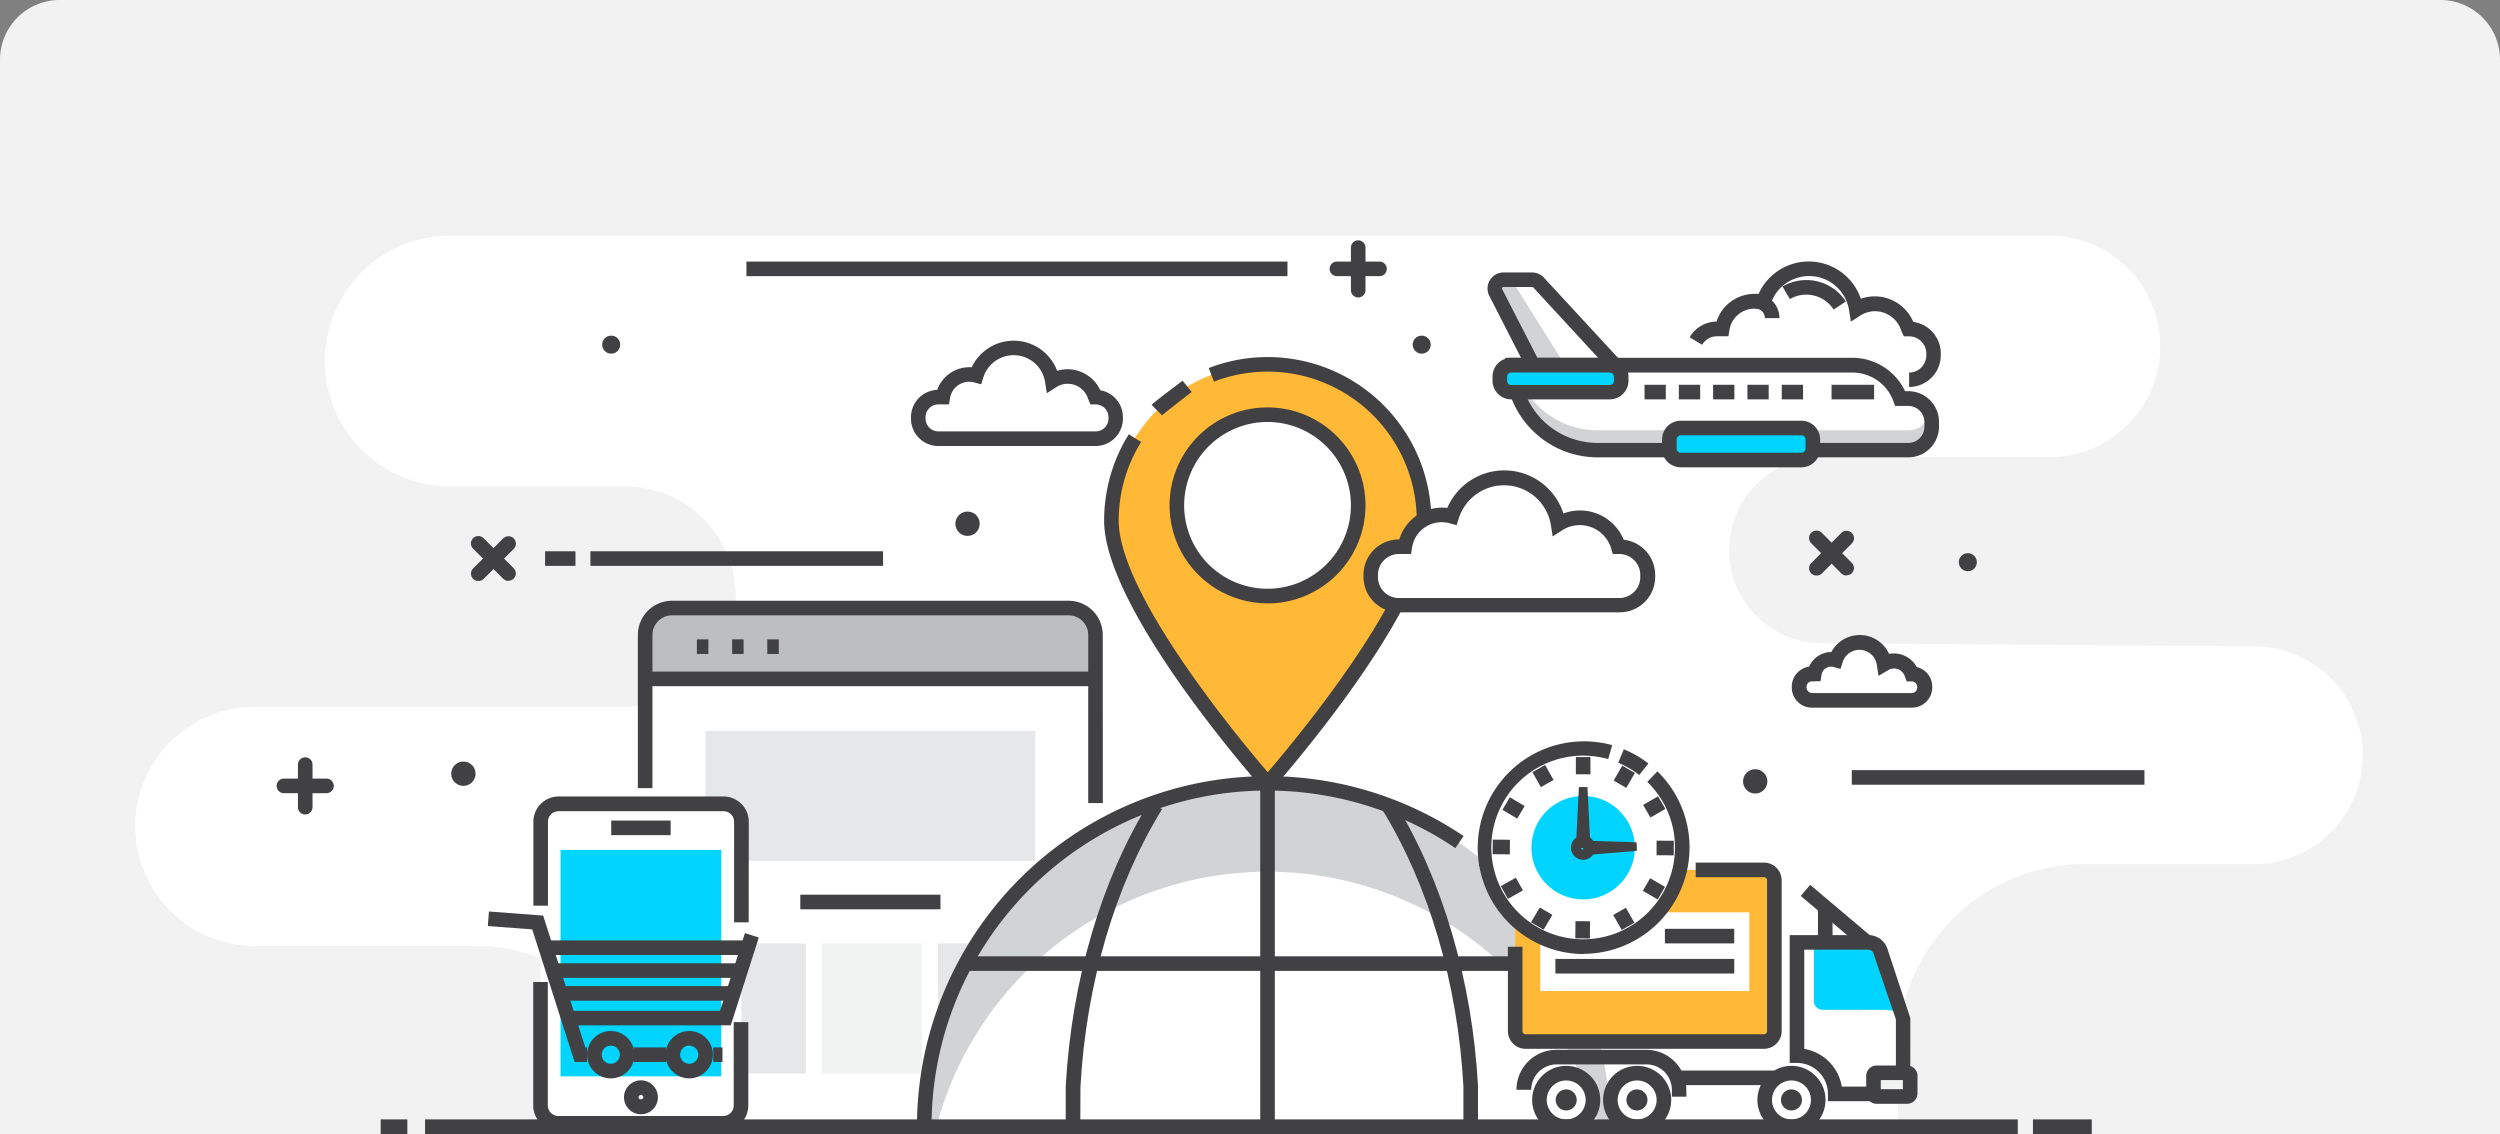 <svg xmlns="http://www.w3.org/2000/svg" viewBox="0 0 476.44 216.11"><rect x="0" y="0" width="476.44" height="216.11" fill="#808080" stroke="none"/><defs><style>.cls-1{fill:#f2f2f2;}.cls-2{fill:#fff;}.cls-3{fill:#bcbec0;}.cls-4{fill:#414042;}.cls-5{fill:#e6e7e8;}.cls-6{fill:#f1f2f2;}.cls-7{fill:#d1d3d4;}.cls-8{fill:#ffb936;}.cls-9{fill:#00d4ff;}.cls-10{fill:#9ecfef;}</style></defs><title>Asset 4</title><g id="Layer_2" data-name="Layer 2"><g id="Layer_1-2" data-name="Layer 1"><path class="cls-1" d="M476.44,216.11V11.37A11.37,11.37,0,0,0,465.07,0H11.37A11.37,11.37,0,0,0,0,11.37V216.11Z"/><g id="_Group_" data-name="&lt;Group&gt;"><g id="_Group_2" data-name="&lt;Group&gt;"><path class="cls-2" d="M411.69,66h0a21.11,21.11,0,0,1-21.11,21.11H347.26a17.73,17.73,0,0,0-17.73,17.73h0a17.73,17.73,0,0,0,17.6,17.73l82.56.61a20.75,20.75,0,0,1,20.59,20.75h0a20.75,20.75,0,0,1-20.75,20.75h-32.2a35.62,35.62,0,0,0-35.62,35.62v14.41l-237.49-.92h0a33.5,33.5,0,0,0-33.5-33.5H48.56a22.79,22.79,0,0,1-22.79-22.79h0a22.79,22.79,0,0,1,22.79-22.79H119.2a21,21,0,0,0,21-21h0a21,21,0,0,0-21-21H85.82a23.9,23.9,0,0,1-23.9-23.9h0a23.9,23.9,0,0,1,23.9-23.9H390.59A21.11,21.11,0,0,1,411.69,66Z"/></g><g id="_Group_3" data-name="&lt;Group&gt;"><g id="_Group_4" data-name="&lt;Group&gt;"><path class="cls-2" d="M208.78,214.72V121a5.11,5.11,0,0,0-5.11-5.11H128.07A5.11,5.11,0,0,0,123,121v93.72Z"/></g><g id="_Group_5" data-name="&lt;Group&gt;"><path class="cls-3" d="M123,129.14v-9a4.3,4.3,0,0,1,4.3-4.3h77.22a4.3,4.3,0,0,1,4.3,4.3v9Z"/></g><g id="_Group_6" data-name="&lt;Group&gt;"><rect id="_Path_" data-name="&lt;Path&gt;" class="cls-4" x="122.96" y="127.99" width="84.95" height="2.78"/></g><g id="_Group_7" data-name="&lt;Group&gt;"><rect id="_Path_2" data-name="&lt;Path&gt;" class="cls-4" x="132.81" y="121.85" width="2.19" height="2.78"/></g><g id="_Group_8" data-name="&lt;Group&gt;"><rect id="_Path_3" data-name="&lt;Path&gt;" class="cls-4" x="139.52" y="121.85" width="2.19" height="2.78"/></g><g id="_Group_9" data-name="&lt;Group&gt;"><rect id="_Path_4" data-name="&lt;Path&gt;" class="cls-4" x="146.23" y="121.85" width="2.19" height="2.78"/></g><g id="_Group_10" data-name="&lt;Group&gt;"><rect class="cls-5" x="134.45" y="139.28" width="62.83" height="24.78"/></g><g id="_Group_11" data-name="&lt;Group&gt;"><rect class="cls-5" x="134.46" y="179.79" width="19.1" height="24.78"/></g><g id="_Group_12" data-name="&lt;Group&gt;"><rect class="cls-6" x="156.61" y="179.79" width="19.1" height="24.78"/></g><g id="_Group_13" data-name="&lt;Group&gt;"><rect class="cls-5" x="178.76" y="179.79" width="19.1" height="24.78"/></g><g id="_Group_14" data-name="&lt;Group&gt;"><rect id="_Path_5" data-name="&lt;Path&gt;" class="cls-4" x="152.52" y="170.51" width="26.71" height="2.78"/></g><g id="_Group_15" data-name="&lt;Group&gt;"><path id="_Path_6" data-name="&lt;Path&gt;" class="cls-4" d="M210.17,153.05h-2.78V121a3.73,3.73,0,0,0-3.73-3.73H128.07a3.73,3.73,0,0,0-3.73,3.73v29.2h-2.78V121a6.51,6.51,0,0,1,6.5-6.51h75.59a6.51,6.51,0,0,1,6.51,6.51Z"/></g></g><g id="_Group_16" data-name="&lt;Group&gt;"><g id="_Group_17" data-name="&lt;Group&gt;"><path id="_Path_7" data-name="&lt;Path&gt;" class="cls-4" d="M262.9,52.63h-8.11a1.39,1.39,0,1,1,0-2.78h8.11a1.39,1.39,0,0,1,0,2.78Z"/></g><g id="_Group_18" data-name="&lt;Group&gt;"><path id="_Path_8" data-name="&lt;Path&gt;" class="cls-4" d="M258.84,56.69a1.39,1.39,0,0,1-1.39-1.39V47.19a1.39,1.39,0,1,1,2.78,0V55.3A1.39,1.39,0,0,1,258.84,56.69Z"/></g></g><g id="_Group_19" data-name="&lt;Group&gt;"><g id="_Group_20" data-name="&lt;Group&gt;"><path id="_Path_9" data-name="&lt;Path&gt;" class="cls-4" d="M62.22,151.16H54.11a1.39,1.39,0,0,1,0-2.78h8.11a1.39,1.39,0,0,1,0,2.78Z"/></g><g id="_Group_21" data-name="&lt;Group&gt;"><path id="_Path_10" data-name="&lt;Path&gt;" class="cls-4" d="M58.17,155.22a1.39,1.39,0,0,1-1.39-1.39v-8.11a1.39,1.39,0,1,1,2.78,0v8.11A1.39,1.39,0,0,1,58.17,155.22Z"/></g></g><g id="_Group_22" data-name="&lt;Group&gt;"><g id="_Group_23" data-name="&lt;Group&gt;"><path id="_Path_11" data-name="&lt;Path&gt;" class="cls-4" d="M91.16,110.71a1.39,1.39,0,0,1-1-2.37l5.74-5.73a1.39,1.39,0,1,1,2,2l-5.74,5.73A1.38,1.38,0,0,1,91.16,110.71Z"/></g><g id="_Group_24" data-name="&lt;Group&gt;"><path id="_Path_12" data-name="&lt;Path&gt;" class="cls-4" d="M96.9,110.71a1.38,1.38,0,0,1-1-.41l-5.74-5.73a1.39,1.39,0,1,1,2-2l5.74,5.73a1.39,1.39,0,0,1-1,2.37Z"/></g></g><g id="_Group_25" data-name="&lt;Group&gt;"><g id="_Group_26" data-name="&lt;Group&gt;"><path id="_Path_13" data-name="&lt;Path&gt;" class="cls-4" d="M346.18,109.68a1.39,1.39,0,0,1-1-2.37l5.73-5.74a1.39,1.39,0,1,1,2,2l-5.73,5.74A1.38,1.38,0,0,1,346.18,109.68Z"/></g><g id="_Group_27" data-name="&lt;Group&gt;"><path id="_Path_14" data-name="&lt;Path&gt;" class="cls-4" d="M351.91,109.68a1.38,1.38,0,0,1-1-.41l-5.73-5.74a1.39,1.39,0,1,1,2-2l5.73,5.74a1.39,1.39,0,0,1-1,2.37Z"/></g></g><g id="_Group_28" data-name="&lt;Group&gt;"><rect id="_Path_15" data-name="&lt;Path&gt;" class="cls-4" x="112.52" y="105.06" width="55.77" height="2.78"/></g><g id="_Group_29" data-name="&lt;Group&gt;"><rect id="_Path_16" data-name="&lt;Path&gt;" class="cls-4" x="352.91" y="146.77" width="55.77" height="2.78"/></g><g id="_Group_30" data-name="&lt;Group&gt;"><rect id="_Path_17" data-name="&lt;Path&gt;" class="cls-4" x="103.88" y="105.06" width="5.79" height="2.78"/></g><g id="_Group_31" data-name="&lt;Group&gt;"><rect id="_Path_18" data-name="&lt;Path&gt;" class="cls-4" x="142.25" y="49.85" width="103.11" height="2.78"/></g><g id="_Group_32" data-name="&lt;Group&gt;"><circle class="cls-4" cx="334.5" cy="148.91" r="2.32"/></g><g id="_Group_33" data-name="&lt;Group&gt;"><circle class="cls-4" cx="184.39" cy="99.81" r="2.32"/></g><g id="_Group_34" data-name="&lt;Group&gt;"><circle class="cls-4" cx="88.31" cy="147.45" r="2.32"/></g><g id="_Group_35" data-name="&lt;Group&gt;"><circle class="cls-4" cx="375.02" cy="107.14" r="1.72"/></g><g id="_Group_36" data-name="&lt;Group&gt;"><circle class="cls-4" cx="270.94" cy="65.68" r="1.72"/></g><g id="_Group_37" data-name="&lt;Group&gt;"><circle class="cls-4" cx="116.48" cy="65.68" r="1.72"/></g><g id="_Group_38" data-name="&lt;Group&gt;"><g id="_Group_39" data-name="&lt;Group&gt;"><path class="cls-2" d="M306.82,214.72H176.3a65.26,65.26,0,0,1,130.53,0Z"/></g><g id="_Group_40" data-name="&lt;Group&gt;"><path class="cls-7" d="M241.56,166.13a65.29,65.29,0,0,1,63.11,48.59h2.16a65.26,65.26,0,0,0-130.53,0h2.16A65.29,65.29,0,0,1,241.56,166.13Z"/></g><g id="_Group_41" data-name="&lt;Group&gt;"><path id="_Path_19" data-name="&lt;Path&gt;" class="cls-4" d="M291.4,174.53c-1.1-1.37-2.29-2.71-3.51-4a64.27,64.27,0,0,0-6.1-5.62l1.75-2.16a67.23,67.23,0,0,1,6.37,5.87c1.28,1.34,2.51,2.74,3.66,4.17Z"/></g><g id="_Group_42" data-name="&lt;Group&gt;"><path id="_Path_20" data-name="&lt;Path&gt;" class="cls-4" d="M177.53,214.72h-2.78a66.82,66.82,0,0,1,104.17-55.39l-1.56,2.3a64,64,0,0,0-99.83,53.09Z"/></g><g id="_Group_43" data-name="&lt;Group&gt;"><path id="_Path_21" data-name="&lt;Path&gt;" class="cls-4" d="M281.67,214.72h-2.78V207c-1.08-19.56-6.6-38.34-15.53-52.81l2.36-1.46c9.17,14.86,14.84,34.1,15.95,54.19Z"/></g><g id="_Group_44" data-name="&lt;Group&gt;"><path id="_Path_22" data-name="&lt;Path&gt;" class="cls-4" d="M205.88,214.72H203.1v-7.66c1.11-20.17,6.78-39.43,16-54.31l2.36,1.46c-8.95,14.49-14.47,33.29-15.55,52.93Z"/></g><g id="_Group_45" data-name="&lt;Group&gt;"><rect id="_Path_23" data-name="&lt;Path&gt;" class="cls-4" x="240.17" y="149.31" width="2.78" height="65.41"/></g><g id="_Group_46" data-name="&lt;Group&gt;"><rect id="_Path_24" data-name="&lt;Path&gt;" class="cls-4" x="184.39" y="182.25" width="114.8" height="2.78"/></g></g><g id="_Group_47" data-name="&lt;Group&gt;"><g id="_Group_48" data-name="&lt;Group&gt;"><path class="cls-8" d="M241.56,69.46a29.79,29.79,0,0,0-29.79,29.79c0,16.45,29.79,50.06,29.79,50.06s29.79-33.61,29.79-50.06A29.79,29.79,0,0,0,241.56,69.46Zm0,44.14a17.28,17.28,0,1,1,17.28-17.28A17.28,17.28,0,0,1,241.56,113.59Z"/></g><g id="_Group_49" data-name="&lt;Group&gt;"><path id="_Compound_Path_" data-name="&lt;Compound Path&gt;" class="cls-4" d="M241.56,151.4l-1-1.17c-1.23-1.39-30.14-34.19-30.14-51a31.12,31.12,0,0,1,4.7-16.47l2.36,1.47a28.34,28.34,0,0,0-4.28,15c0,14,23.17,41.84,28.4,47.94,5.23-6.1,28.4-33.91,28.4-47.94a28.42,28.42,0,0,0-38.65-26.5l-1-2.59a31.2,31.2,0,0,1,42.43,29.09c0,16.79-28.91,49.59-30.14,51Zm0-36.42a18.67,18.67,0,1,1,18.67-18.67A18.69,18.69,0,0,1,241.56,115Zm0-34.56a15.89,15.89,0,1,0,15.89,15.89A15.91,15.91,0,0,0,241.56,80.42Zm-20.09-1.26-2-2c.55-.55,2.2-1.81,4.31-3.4l1.59-1.21,1.74,2.16c-.28.22-.9.7-1.65,1.26C224.16,77,221.93,78.71,221.47,79.16Z"/></g></g><g id="_Group_50" data-name="&lt;Group&gt;"><g id="_Group_51" data-name="&lt;Group&gt;"><path class="cls-2" d="M308.6,104.19h-.21a7.62,7.62,0,0,0-11.44-4.29,10.44,10.44,0,0,0-20.29-1.5,7.14,7.14,0,0,0-8.94,5.79h-1.17a5.37,5.37,0,0,0-5.36,5.36v.39a5.37,5.37,0,0,0,5.36,5.36h42a5.37,5.37,0,0,0,5.36-5.36v-.39A5.37,5.37,0,0,0,308.6,104.19Z"/></g><g id="_Group_52" data-name="&lt;Group&gt;"><path class="cls-2" d="M274.06,115.3h-7.51a5.37,5.37,0,0,1-5.36-5.36v-.39a5.37,5.37,0,0,1,5.36-5.36h1.17a7.14,7.14,0,0,1,8.94-5.79,10.44,10.44,0,0,1,20.29,1.5,7.62,7.62,0,0,1,11.44,4.29h.21a5.37,5.37,0,0,1,5.36,5.36v.39a5.37,5.37,0,0,1-5.36,5.36H274.06Z"/></g></g><g id="_Group_53" data-name="&lt;Group&gt;"><g id="_Group_54" data-name="&lt;Group&gt;"><path id="_Compound_Path_2" data-name="&lt;Compound Path&gt;" class="cls-4" d="M308.6,116.22h-42a6.29,6.29,0,0,1-6.28-6.28v-.39a6.29,6.29,0,0,1,6.28-6.28H267a8,8,0,0,1,9.09-5.95,11.37,11.37,0,0,1,21.54,1.18,8.51,8.51,0,0,1,3.47-.74,8.6,8.6,0,0,1,8,5.52,6.29,6.29,0,0,1,5.82,6.27v.39A6.29,6.29,0,0,1,308.6,116.22Zm-42-11.11a4.44,4.44,0,0,0-4.43,4.43v.39a4.44,4.44,0,0,0,4.43,4.43h42a4.43,4.43,0,0,0,4.43-4.43v-.39a4.43,4.43,0,0,0-4.43-4.43h-.91l-.19-.67a6.73,6.73,0,0,0-6.44-4.84,6.66,6.66,0,0,0-3.62,1.06l-1.2.77L296,100a9.51,9.51,0,0,0-18.49-1.37l-.26.85-.86-.23a6.17,6.17,0,0,0-7.79,5l-.12.78Z"/></g><g id="_Group_55" data-name="&lt;Group&gt;"><path id="_Compound_Path_3" data-name="&lt;Compound Path&gt;" class="cls-4" d="M308.6,116.69h-42a6.75,6.75,0,0,1-6.75-6.75v-.39a6.75,6.75,0,0,1,6.75-6.75h.07a8.52,8.52,0,0,1,9.15-6,11.83,11.83,0,0,1,22.13,1.06,9,9,0,0,1,11.49,5,6.76,6.76,0,0,1,6,6.7v.39A6.75,6.75,0,0,1,308.6,116.69Zm-42-11.11a4,4,0,0,0-4,4v.39a4,4,0,0,0,4,4h42a4,4,0,0,0,4-4v-.39a4,4,0,0,0-4-4h-1.25l-.29-1a6.23,6.23,0,0,0-9.36-3.51l-1.8,1.16-.33-2.11A9.05,9.05,0,0,0,278,98.81l-.4,1.28-1.29-.35a5.7,5.7,0,0,0-7.21,4.67l-.19,1.17Z"/></g></g><g id="_Group_56" data-name="&lt;Group&gt;"><g id="_Group_57" data-name="&lt;Group&gt;"><path class="cls-2" d="M208.82,75.67h-.15a5.44,5.44,0,0,0-8.17-3.06A7.45,7.45,0,0,0,186,71.53a5.1,5.1,0,0,0-6.38,4.14h-.83A3.83,3.83,0,0,0,175,79.49v.28a3.83,3.83,0,0,0,3.82,3.82h30a3.83,3.83,0,0,0,3.82-3.82v-.28A3.83,3.83,0,0,0,208.82,75.67Z"/></g><g id="_Group_58" data-name="&lt;Group&gt;"><path id="_Compound_Path_4" data-name="&lt;Compound Path&gt;" class="cls-4" d="M208.82,85h-30a5.22,5.22,0,0,1-5.21-5.21v-.28a5.22,5.22,0,0,1,5-5.21,6.5,6.5,0,0,1,6.57-4.3,8.85,8.85,0,0,1,16.29.67,6.8,6.8,0,0,1,2-.3,6.88,6.88,0,0,1,6.22,4A5.21,5.21,0,0,1,214,79.49v.28A5.22,5.22,0,0,1,208.82,85Zm-30-7.93a2.44,2.44,0,0,0-2.43,2.43v.28a2.44,2.44,0,0,0,2.43,2.43h30a2.44,2.44,0,0,0,2.43-2.43v-.28a2.44,2.44,0,0,0-2.43-2.43h-1l-.44-1a4.07,4.07,0,0,0-3.89-2.93,4,4,0,0,0-2.19.64l-1.8,1.16-.33-2.11a6.06,6.06,0,0,0-11.78-.87l-.4,1.28-1.29-.35a3.7,3.7,0,0,0-4.65,3l-.19,1.17Z"/></g></g><g id="_Group_59" data-name="&lt;Group&gt;"><g id="_Group_60" data-name="&lt;Group&gt;"><path class="cls-2" d="M364.38,128.42h-.1a3.46,3.46,0,0,0-5.2-1.95,4.74,4.74,0,0,0-9.21-.68,3.24,3.24,0,0,0-4.06,2.63h-.53a2.44,2.44,0,0,0-2.43,2.43V131a2.44,2.44,0,0,0,2.43,2.43h19.09a2.44,2.44,0,0,0,2.43-2.43v-.18A2.44,2.44,0,0,0,364.38,128.42Z"/></g><g id="_Group_61" data-name="&lt;Group&gt;"><path id="_Compound_Path_5" data-name="&lt;Compound Path&gt;" class="cls-4" d="M364.38,134.86H345.29a3.83,3.83,0,0,1-3.82-3.82,3.89,3.89,0,0,1,3.31-4,4.62,4.62,0,0,1,4.23-2.78,6.14,6.14,0,0,1,11,.35,5,5,0,0,1,5.29,2.52,3.82,3.82,0,0,1,2.94,3.7A3.87,3.87,0,0,1,364.38,134.86Zm-19.09-5a1,1,0,0,0-1,1,1.1,1.1,0,0,0,1,1.22h19.09a1.06,1.06,0,0,0,1-1,1.11,1.11,0,0,0-1-1.22h-1l-.38-1a2.14,2.14,0,0,0-3.11-1.17L358,128.8l-.33-2.12a3.35,3.35,0,0,0-6.51-.48l-.4,1.28-1.29-.35a1.82,1.82,0,0,0-2.33,1.51l-.19,1.17Z"/></g></g><g id="_Group_62" data-name="&lt;Group&gt;"><g id="_Group_63" data-name="&lt;Group&gt;"><path class="cls-2" d="M308.38,70.28H292.5l-7.44-14.54a1.66,1.66,0,0,1,1.48-2.42H292a1.66,1.66,0,0,1,1.22.54Z"/></g><g id="_Group_64" data-name="&lt;Group&gt;"><path class="cls-2" d="M308.38,70.28H292.5l-7.44-14.54a1.66,1.66,0,0,1,1.48-2.42H292a1.66,1.66,0,0,1,1.22.54Z"/></g><g id="_Group_65" data-name="&lt;Group&gt;"><path class="cls-7" d="M288.28,53.32h-1.74a1.66,1.66,0,0,0-1.48,2.42l7.44,14.54h6.19L288.47,54A1.83,1.83,0,0,1,288.28,53.32Z"/></g><g id="_Group_66" data-name="&lt;Group&gt;"><path id="_Compound_Path_6" data-name="&lt;Compound Path&gt;" class="cls-4" d="M311.55,71.67h-19.9l-7.83-15.3a3.05,3.05,0,0,1,2.72-4.44H292a3.06,3.06,0,0,1,2.25,1Zm-18.2-2.78h11.86l-13-14.1a.28.28,0,0,0-.2-.09h-5.49a.27.27,0,0,0-.24.4Z"/></g><g id="_Group_67" data-name="&lt;Group&gt;"><g id="_Group_68" data-name="&lt;Group&gt;"><path class="cls-2" d="M363.83,62.69h-.18a6.64,6.64,0,0,0-10-3.74A9.09,9.09,0,0,0,336,57.64a6.22,6.22,0,0,0-7.79,5h-1a4.68,4.68,0,0,0-4.67,4.67v.34a4.68,4.68,0,0,0,4.67,4.67h36.63a4.68,4.68,0,0,0,4.67-4.67v-.34A4.68,4.68,0,0,0,363.83,62.69Z"/></g><g id="_Group_69" data-name="&lt;Group&gt;"><path id="_Path_25" data-name="&lt;Path&gt;" class="cls-4" d="M363.83,73.75V71a3.28,3.28,0,0,0,3.28-3.28v-.34a3.28,3.28,0,0,0-3.28-3.28h-1l-.47-1a5.28,5.28,0,0,0-5-3.79,5.22,5.22,0,0,0-2.83.83l-1.8,1.16-.33-2.12a7.71,7.71,0,0,0-15-1.11l-.4,1.28L335.64,59a4.81,4.81,0,0,0-6.05,3.92l-.19,1.17h-2.2a3.3,3.3,0,0,0-2.82,1.62L322,64.27a6.1,6.1,0,0,1,5.13-3,7.61,7.61,0,0,1,8-5.23,10.49,10.49,0,0,1,19.5.89,8,8,0,0,1,10,4.42,6.07,6.07,0,0,1,5.24,6v.34A6.06,6.06,0,0,1,363.83,73.75Z"/></g><g id="_Group_70" data-name="&lt;Group&gt;"><path id="_Path_26" data-name="&lt;Path&gt;" class="cls-4" d="M349.45,59a6.19,6.19,0,0,0-8.34-2l-1.42-2.39a9,9,0,0,1,12.09,2.84Z"/></g><g id="_Group_71" data-name="&lt;Group&gt;"><path id="_Path_27" data-name="&lt;Path&gt;" class="cls-4" d="M339.12,60.63h-2.78a1.85,1.85,0,0,0-1.85-1.85V56A4.63,4.63,0,0,1,339.12,60.63Z"/></g></g><g id="_Group_72" data-name="&lt;Group&gt;"><path class="cls-2" d="M363.66,75.94h-1.53a9.67,9.67,0,0,0-9.07-6.36H288.26a16.19,16.19,0,0,0,16.19,16.19h59.21a4.46,4.46,0,0,0,4.46-4.46v-.9A4.46,4.46,0,0,0,363.66,75.94Z"/></g><g id="_Group_73" data-name="&lt;Group&gt;"><path class="cls-7" d="M363.66,82H304.45a16.19,16.19,0,0,1-15.73-12.4h-.47a16.19,16.19,0,0,0,16.19,16.19h59.21a4.46,4.46,0,0,0,4.46-4.46v-.9a4.42,4.42,0,0,0-.26-1.45A4.45,4.45,0,0,1,363.66,82Z"/></g><g id="_Group_74" data-name="&lt;Group&gt;"><path id="_Compound_Path_7" data-name="&lt;Compound Path&gt;" class="cls-4" d="M363.66,87.16H304.45a17.6,17.6,0,0,1-17.58-17.58V68.19h66.19a11.11,11.11,0,0,1,10,6.36h.61a5.86,5.86,0,0,1,5.86,5.86v.9A5.86,5.86,0,0,1,363.66,87.16ZM289.71,71a14.82,14.82,0,0,0,14.74,13.41h59.21a3.08,3.08,0,0,0,3.08-3.07v-.9a3.08,3.08,0,0,0-3.08-3.08h-2.5l-.33-.91A8.32,8.32,0,0,0,353.06,71Z"/></g><g id="_Group_75" data-name="&lt;Group&gt;"><rect class="cls-9" x="285.87" y="69.58" width="23.14" height="5.15" rx="2.17" ry="2.17"/></g><g id="_Group_76" data-name="&lt;Group&gt;"><rect class="cls-9" x="318.09" y="81.57" width="27.39" height="6.09" rx="2.17" ry="2.17"/></g><g id="_Group_77" data-name="&lt;Group&gt;"><path id="_Compound_Path_8" data-name="&lt;Compound Path&gt;" class="cls-4" d="M306.84,76.11H288a3.57,3.57,0,0,1-3.56-3.56v-.81A3.57,3.57,0,0,1,288,68.19h18.79a3.57,3.57,0,0,1,3.56,3.56v.81A3.57,3.57,0,0,1,306.84,76.11ZM288,71a.78.78,0,0,0-.78.78v.81a.78.78,0,0,0,.78.78h18.79a.78.78,0,0,0,.78-.78v-.81a.78.78,0,0,0-.78-.78Z"/></g><g id="_Group_78" data-name="&lt;Group&gt;"><path id="_Compound_Path_9" data-name="&lt;Compound Path&gt;" class="cls-4" d="M343.31,89.06h-23a3.57,3.57,0,0,1-3.56-3.56V83.74a3.57,3.57,0,0,1,3.56-3.56h23a3.57,3.57,0,0,1,3.56,3.56V85.5A3.57,3.57,0,0,1,343.31,89.06Zm-23-6.09a.78.78,0,0,0-.78.78V85.5a.78.78,0,0,0,.78.78h23a.78.78,0,0,0,.78-.78V83.74a.78.78,0,0,0-.78-.78Z"/></g><g id="_Group_79" data-name="&lt;Group&gt;"><rect id="_Path_28" data-name="&lt;Path&gt;" class="cls-4" x="349.05" y="73.33" width="8.11" height="2.78"/></g><g id="_Group_80" data-name="&lt;Group&gt;"><rect id="_Path_29" data-name="&lt;Path&gt;" class="cls-4" x="339.56" y="73.33" width="4.06" height="2.78"/></g><g id="_Group_81" data-name="&lt;Group&gt;"><rect id="_Path_30" data-name="&lt;Path&gt;" class="cls-4" x="333.02" y="73.33" width="4.05" height="2.78"/></g><g id="_Group_82" data-name="&lt;Group&gt;"><rect id="_Path_31" data-name="&lt;Path&gt;" class="cls-4" x="326.48" y="73.33" width="4.05" height="2.78"/></g><g id="_Group_83" data-name="&lt;Group&gt;"><rect id="_Path_32" data-name="&lt;Path&gt;" class="cls-4" x="319.95" y="73.33" width="4.06" height="2.78"/></g><g id="_Group_84" data-name="&lt;Group&gt;"><rect id="_Path_33" data-name="&lt;Path&gt;" class="cls-4" x="313.41" y="73.33" width="4.05" height="2.78"/></g></g><g id="_Group_85" data-name="&lt;Group&gt;"><g id="_Group_86" data-name="&lt;Group&gt;"><g id="_Group_87" data-name="&lt;Group&gt;"><path class="cls-2" d="M358.34,181.16a2.44,2.44,0,0,0-2.17-1.56H342.46v21.58a7.29,7.29,0,0,1,7.29,7.29h12.92V194Z"/></g><g id="_Group_88" data-name="&lt;Group&gt;"><path class="cls-9" d="M347.33,192.44h11.88a6.51,6.51,0,0,1,1.61.24l1.93.6-4.41-12.13s-.46-2.18-4.19-1.56h-8.46v11.19A1.65,1.65,0,0,0,347.33,192.44Z"/></g><g id="_Group_89" data-name="&lt;Group&gt;"><circle class="cls-2" cx="311.97" cy="209.62" r="5.1"/></g><g id="_Group_90" data-name="&lt;Group&gt;"><path id="_Compound_Path_10" data-name="&lt;Compound Path&gt;" class="cls-4" d="M312,216.11a6.49,6.49,0,1,1,6.49-6.49A6.5,6.5,0,0,1,312,216.11Zm0-10.2a3.71,3.71,0,1,0,3.71,3.71A3.72,3.72,0,0,0,312,205.91Z"/></g><g id="_Group_91" data-name="&lt;Group&gt;"><circle class="cls-4" cx="311.96" cy="209.62" r="2.01"/></g><g id="_Group_92" data-name="&lt;Group&gt;"><circle class="cls-2" cx="341.41" cy="209.62" r="5.1"/></g><g id="_Group_93" data-name="&lt;Group&gt;"><path id="_Compound_Path_11" data-name="&lt;Compound Path&gt;" class="cls-4" d="M341.41,216.11a6.49,6.49,0,1,1,6.49-6.49A6.5,6.5,0,0,1,341.41,216.11Zm0-10.2a3.71,3.71,0,1,0,3.71,3.71A3.72,3.72,0,0,0,341.41,205.91Z"/></g><g id="_Group_94" data-name="&lt;Group&gt;"><circle class="cls-4" cx="341.41" cy="209.62" r="2.01"/></g><g id="_Group_95" data-name="&lt;Group&gt;"><circle class="cls-2" cx="298.48" cy="209.62" r="5.1"/></g><g id="_Group_96" data-name="&lt;Group&gt;"><path id="_Compound_Path_12" data-name="&lt;Compound Path&gt;" class="cls-4" d="M298.48,216.11a6.49,6.49,0,1,1,6.49-6.49A6.5,6.5,0,0,1,298.48,216.11Zm0-10.2a3.71,3.71,0,1,0,3.71,3.71A3.72,3.72,0,0,0,298.48,205.91Z"/></g><g id="_Group_97" data-name="&lt;Group&gt;"><circle class="cls-4" cx="298.48" cy="209.62" r="2.01"/></g><g id="_Group_98" data-name="&lt;Group&gt;"><rect id="_Path_34" data-name="&lt;Path&gt;" class="cls-4" x="319.91" y="204.02" width="18.16" height="2.78"/></g><g id="_Group_99" data-name="&lt;Group&gt;"><path id="_Path_35" data-name="&lt;Path&gt;" class="cls-4" d="M321.4,209h-2.78v-1.31a4.84,4.84,0,0,0-4.84-4.84H296.66a4.84,4.84,0,0,0-4.84,4.84H289a7.62,7.62,0,0,1,7.62-7.62h17.13a7.62,7.62,0,0,1,7.62,7.62Z"/></g><g id="_Group_100" data-name="&lt;Group&gt;"><rect class="cls-8" x="288.76" y="165.78" width="49.39" height="32.71" rx="1.99" ry="1.99"/></g><g id="_Group_101" data-name="&lt;Group&gt;"><path id="_Path_36" data-name="&lt;Path&gt;" class="cls-4" d="M336.17,199.88H290.75a3.38,3.38,0,0,1-3.38-3.38V180.43h2.78V196.5a.6.6,0,0,0,.6.6h45.41a.6.6,0,0,0,.6-.6V167.77a.6.6,0,0,0-.6-.6h-13v-2.78h13a3.38,3.38,0,0,1,3.38,3.38V196.5A3.38,3.38,0,0,1,336.17,199.88Z"/></g><g id="_Group_102" data-name="&lt;Group&gt;"><rect class="cls-2" x="293.54" y="173.87" width="39.84" height="15"/></g><g id="_Group_103" data-name="&lt;Group&gt;"><rect id="_Path_37" data-name="&lt;Path&gt;" class="cls-4" x="348.44" y="166.99" width="2.78" height="15.08" transform="translate(-9.27 329.1) rotate(-49.8)"/></g><g id="_Group_104" data-name="&lt;Group&gt;"><rect id="_Path_38" data-name="&lt;Path&gt;" class="cls-4" x="346.46" y="173.12" width="2.78" height="5.28"/></g><g id="_Group_105" data-name="&lt;Group&gt;"><path id="_Compound_Path_13" data-name="&lt;Compound Path&gt;" class="cls-4" d="M364.06,209.86h-15.7v-1.39a5.91,5.91,0,0,0-5.9-5.9h-1.39V178.21h15.1a3.83,3.83,0,0,1,3.49,2.5h0l4.4,13.32Zm-13-2.78h10.25V194.26L357,181.6a1.07,1.07,0,0,0-.85-.61H343.85V199.9A8.71,8.71,0,0,1,351,207.08Z"/></g><g id="_Group_106" data-name="&lt;Group&gt;"><rect class="cls-10" x="357.04" y="204.44" width="7" height="4.52" rx="0.61" ry="0.61"/></g><g id="_Group_107" data-name="&lt;Group&gt;"><rect id="_Path_39" data-name="&lt;Path&gt;" class="cls-6" x="357.04" y="204.44" width="7" height="4.52" rx="0.61" ry="0.61"/><path id="_Compound_Path_14" data-name="&lt;Compound Path&gt;" class="cls-4" d="M363.43,210.36h-5.78a2,2,0,0,1-2-2v-3.3a2,2,0,0,1,2-2h5.78a2,2,0,0,1,2,2v3.3A2,2,0,0,1,363.43,210.36Zm-5-2.78h4.22v-1.75h-4.22Z"/></g><g id="_Group_108" data-name="&lt;Group&gt;"><rect id="_Path_40" data-name="&lt;Path&gt;" class="cls-4" x="317.29" y="177.01" width="13.21" height="2.78"/></g><g id="_Group_109" data-name="&lt;Group&gt;"><rect id="_Path_41" data-name="&lt;Path&gt;" class="cls-4" x="296.42" y="182.75" width="34.09" height="2.78"/></g></g><g id="_Group_110" data-name="&lt;Group&gt;"><g id="_Group_111" data-name="&lt;Group&gt;"><circle class="cls-2" cx="301.71" cy="161.55" r="18.88"/></g><g id="_Group_112" data-name="&lt;Group&gt;"><path id="_Path_42" data-name="&lt;Path&gt;" class="cls-4" d="M301.71,181.82A20.27,20.27,0,1,1,307.24,142l-.75,2.67a17.5,17.5,0,1,0,12.72,16.83A17.36,17.36,0,0,0,313.93,149l1.94-2a20.27,20.27,0,0,1-14.16,34.78Z"/></g><g id="_Group_113" data-name="&lt;Group&gt;"><path id="_Path_43" data-name="&lt;Path&gt;" class="cls-4" d="M312.4,147.7a17.45,17.45,0,0,0-4-2.34l1.06-2.57a20.28,20.28,0,0,1,4.68,2.71Z"/></g><g id="_Group_114" data-name="&lt;Group&gt;"><circle class="cls-9" cx="301.71" cy="161.55" r="9.86"/></g><g id="_Group_115" data-name="&lt;Group&gt;"><path id="_Compound_Path_15" data-name="&lt;Compound Path&gt;" class="cls-4" d="M301.71,163.86a2.32,2.32,0,1,1,2.32-2.32A2.32,2.32,0,0,1,301.71,163.86Zm0-2.78a.46.46,0,0,0-.46.46c0,.51.93.51.93,0A.46.46,0,0,0,301.71,161.08Z"/></g><g id="_Group_116" data-name="&lt;Group&gt;"><rect id="_Path_44" data-name="&lt;Path&gt;" class="cls-4" x="300.32" y="144.28" width="2.78" height="3.28"/></g><g id="_Group_117" data-name="&lt;Group&gt;"><rect id="_Path_45" data-name="&lt;Path&gt;" class="cls-4" x="307.9" y="146.63" width="3.28" height="2.78" transform="translate(26.35 341.75) rotate(-59.93)"/></g><g id="_Group_118" data-name="&lt;Group&gt;"><rect id="_Path_46" data-name="&lt;Path&gt;" class="cls-4" x="313.62" y="152.37" width="3.28" height="2.78" transform="translate(-34.69 177.64) rotate(-29.9)"/></g><g id="_Group_119" data-name="&lt;Group&gt;"><rect id="_Path_47" data-name="&lt;Path&gt;" class="cls-4" x="315.94" y="159.95" width="2.78" height="3.28" transform="translate(154.7 478.4) rotate(-89.81)"/></g><g id="_Group_120" data-name="&lt;Group&gt;"><rect id="_Path_48" data-name="&lt;Path&gt;" class="cls-4" x="313.82" y="167.77" width="2.78" height="3.28" transform="translate(10.09 356.39) rotate(-59.76)"/></g><g id="_Group_121" data-name="&lt;Group&gt;"><rect id="_Path_49" data-name="&lt;Path&gt;" class="cls-4" x="308.07" y="173.49" width="2.78" height="3.28" transform="translate(-46.12 176) rotate(-29.65)"/></g><g id="_Group_122" data-name="&lt;Group&gt;"><rect id="_Path_50" data-name="&lt;Path&gt;" class="cls-4" x="299.98" y="175.8" width="3.28" height="2.78" transform="translate(121.7 477.2) rotate(-89.48)"/></g><g id="_Group_123" data-name="&lt;Group&gt;"><rect id="_Path_51" data-name="&lt;Path&gt;" class="cls-4" x="292.16" y="173.65" width="3.28" height="2.78" transform="translate(-6.44 338.79) rotate(-59.39)"/></g><g id="_Group_124" data-name="&lt;Group&gt;"><rect id="_Path_52" data-name="&lt;Path&gt;" class="cls-4" x="286.49" y="167.86" width="3.28" height="2.78" transform="translate(-45.96 162.28) rotate(-29.23)"/></g><g id="_Group_125" data-name="&lt;Group&gt;"><rect id="_Path_53" data-name="&lt;Path&gt;" class="cls-4" x="284.7" y="159.76" width="2.78" height="3.28" transform="translate(122.02 445.97) rotate(-89.46)"/></g><g id="_Group_126" data-name="&lt;Group&gt;"><rect id="_Path_54" data-name="&lt;Path&gt;" class="cls-4" x="286.88" y="151.96" width="2.78" height="3.28" transform="matrix(0.51, -0.86, 0.86, 0.51, 9.33, 323.55)"/></g><g id="_Group_127" data-name="&lt;Group&gt;"><rect id="_Path_55" data-name="&lt;Path&gt;" class="cls-4" x="292.67" y="146.29" width="2.78" height="3.28" transform="translate(-34.76 163.2) rotate(-29.37)"/></g><g id="_Group_128" data-name="&lt;Group&gt;"><polygon class="cls-4" points="300.32 161.6 300.9 149.99 302.53 149.99 303.1 161.6 300.32 161.6"/></g><g id="_Group_129" data-name="&lt;Group&gt;"><polygon class="cls-4" points="301.68 160.21 311.91 160.52 311.95 162.15 301.75 162.99 301.68 160.21"/></g></g></g><g id="_Group_130" data-name="&lt;Group&gt;"><g id="_Group_131" data-name="&lt;Group&gt;"><rect class="cls-2" x="103.01" y="153.18" width="38.28" height="60.92" rx="3.68" ry="3.68"/></g><g id="_Group_132" data-name="&lt;Group&gt;"><path id="_Path_56" data-name="&lt;Path&gt;" class="cls-4" d="M142.68,175.77H139.9V156.6a2,2,0,0,0-2-2H106.43a2,2,0,0,0-2,2v16h-2.78v-16a4.82,4.82,0,0,1,4.81-4.81h31.43a4.82,4.82,0,0,1,4.81,4.81Z"/></g><g id="_Group_133" data-name="&lt;Group&gt;"><path id="_Path_57" data-name="&lt;Path&gt;" class="cls-4" d="M137.86,215.49H106.43a4.82,4.82,0,0,1-4.81-4.81V187.14h2.78v23.54a2,2,0,0,0,2,2h31.43a2,2,0,0,0,2-2V194.79h2.78v15.89A4.82,4.82,0,0,1,137.86,215.49Z"/></g><g id="_Group_134" data-name="&lt;Group&gt;"><rect id="_Path_58" data-name="&lt;Path&gt;" class="cls-4" x="116.48" y="156.38" width="11.33" height="2.78"/></g><g id="_Group_135" data-name="&lt;Group&gt;"><path id="_Compound_Path_16" data-name="&lt;Compound Path&gt;" class="cls-4" d="M122.15,212.35a3.23,3.23,0,1,1,3.23-3.23A3.23,3.23,0,0,1,122.15,212.35Zm0-3.67a.45.45,0,0,0-.45.45c0,.5.89.49.9,0A.45.45,0,0,0,122.15,208.67Z"/></g><g id="_Group_136" data-name="&lt;Group&gt;"><rect class="cls-9" x="106.83" y="161.97" width="30.63" height="43.16"/></g><g id="_Group_137" data-name="&lt;Group&gt;"><g id="_Group_138" data-name="&lt;Group&gt;"><rect id="_Path_59" data-name="&lt;Path&gt;" class="cls-4" x="135.93" y="199.61" width="1.76" height="2.78"/></g><g id="_Group_139" data-name="&lt;Group&gt;"><rect id="_Path_60" data-name="&lt;Path&gt;" class="cls-4" x="120.76" y="199.61" width="6.22" height="2.78"/></g><g id="_Group_140" data-name="&lt;Group&gt;"><polygon id="_Path_61" data-name="&lt;Path&gt;" class="cls-4" points="111.87 202.39 109.51 202.39 101.43 177.12 92.97 176.48 93.18 173.71 103.51 174.49 111.54 199.61 111.87 199.61 111.87 202.39"/></g><g id="_Group_141" data-name="&lt;Group&gt;"><rect id="_Path_62" data-name="&lt;Path&gt;" class="cls-4" x="104.21" y="179.22" width="38.74" height="2.78"/></g><g id="_Group_142" data-name="&lt;Group&gt;"><rect id="_Path_63" data-name="&lt;Path&gt;" class="cls-4" x="105.58" y="183.58" width="35.21" height="2.78"/></g><g id="_Group_143" data-name="&lt;Group&gt;"><rect id="_Path_64" data-name="&lt;Path&gt;" class="cls-4" x="106.58" y="187.93" width="33.21" height="2.78"/></g><g id="_Group_144" data-name="&lt;Group&gt;"><path id="_Compound_Path_17" data-name="&lt;Compound Path&gt;" class="cls-4" d="M116.4,205.51a4.51,4.51,0,1,1,4.51-4.51A4.51,4.51,0,0,1,116.4,205.51Zm0-6.24a1.73,1.73,0,1,0,1.73,1.73A1.73,1.73,0,0,0,116.4,199.27Z"/></g><g id="_Group_145" data-name="&lt;Group&gt;"><path id="_Compound_Path_18" data-name="&lt;Compound Path&gt;" class="cls-4" d="M131.35,205.51a4.51,4.51,0,1,1,4.51-4.51A4.52,4.52,0,0,1,131.35,205.51Zm0-6.24a1.73,1.73,0,1,0,1.73,1.73A1.73,1.73,0,0,0,131.35,199.27Z"/></g><g id="_Group_146" data-name="&lt;Group&gt;"><polygon id="_Path_65" data-name="&lt;Path&gt;" class="cls-4" points="139.26 195.41 108.4 195.41 108.4 192.63 137.23 192.63 141.97 177.83 144.61 178.67 139.26 195.41"/></g></g></g><g id="_Group_147" data-name="&lt;Group&gt;"><g id="_Group_148" data-name="&lt;Group&gt;"><rect id="_Path_66" data-name="&lt;Path&gt;" class="cls-4" x="81" y="213.33" width="303.54" height="2.78"/></g><g id="_Group_149" data-name="&lt;Group&gt;"><rect id="_Path_67" data-name="&lt;Path&gt;" class="cls-4" x="72.55" y="213.33" width="5.08" height="2.78"/></g><g id="_Group_150" data-name="&lt;Group&gt;"><rect id="_Path_68" data-name="&lt;Path&gt;" class="cls-4" x="387.43" y="213.33" width="11.21" height="2.78"/></g></g></g></g></g></svg>